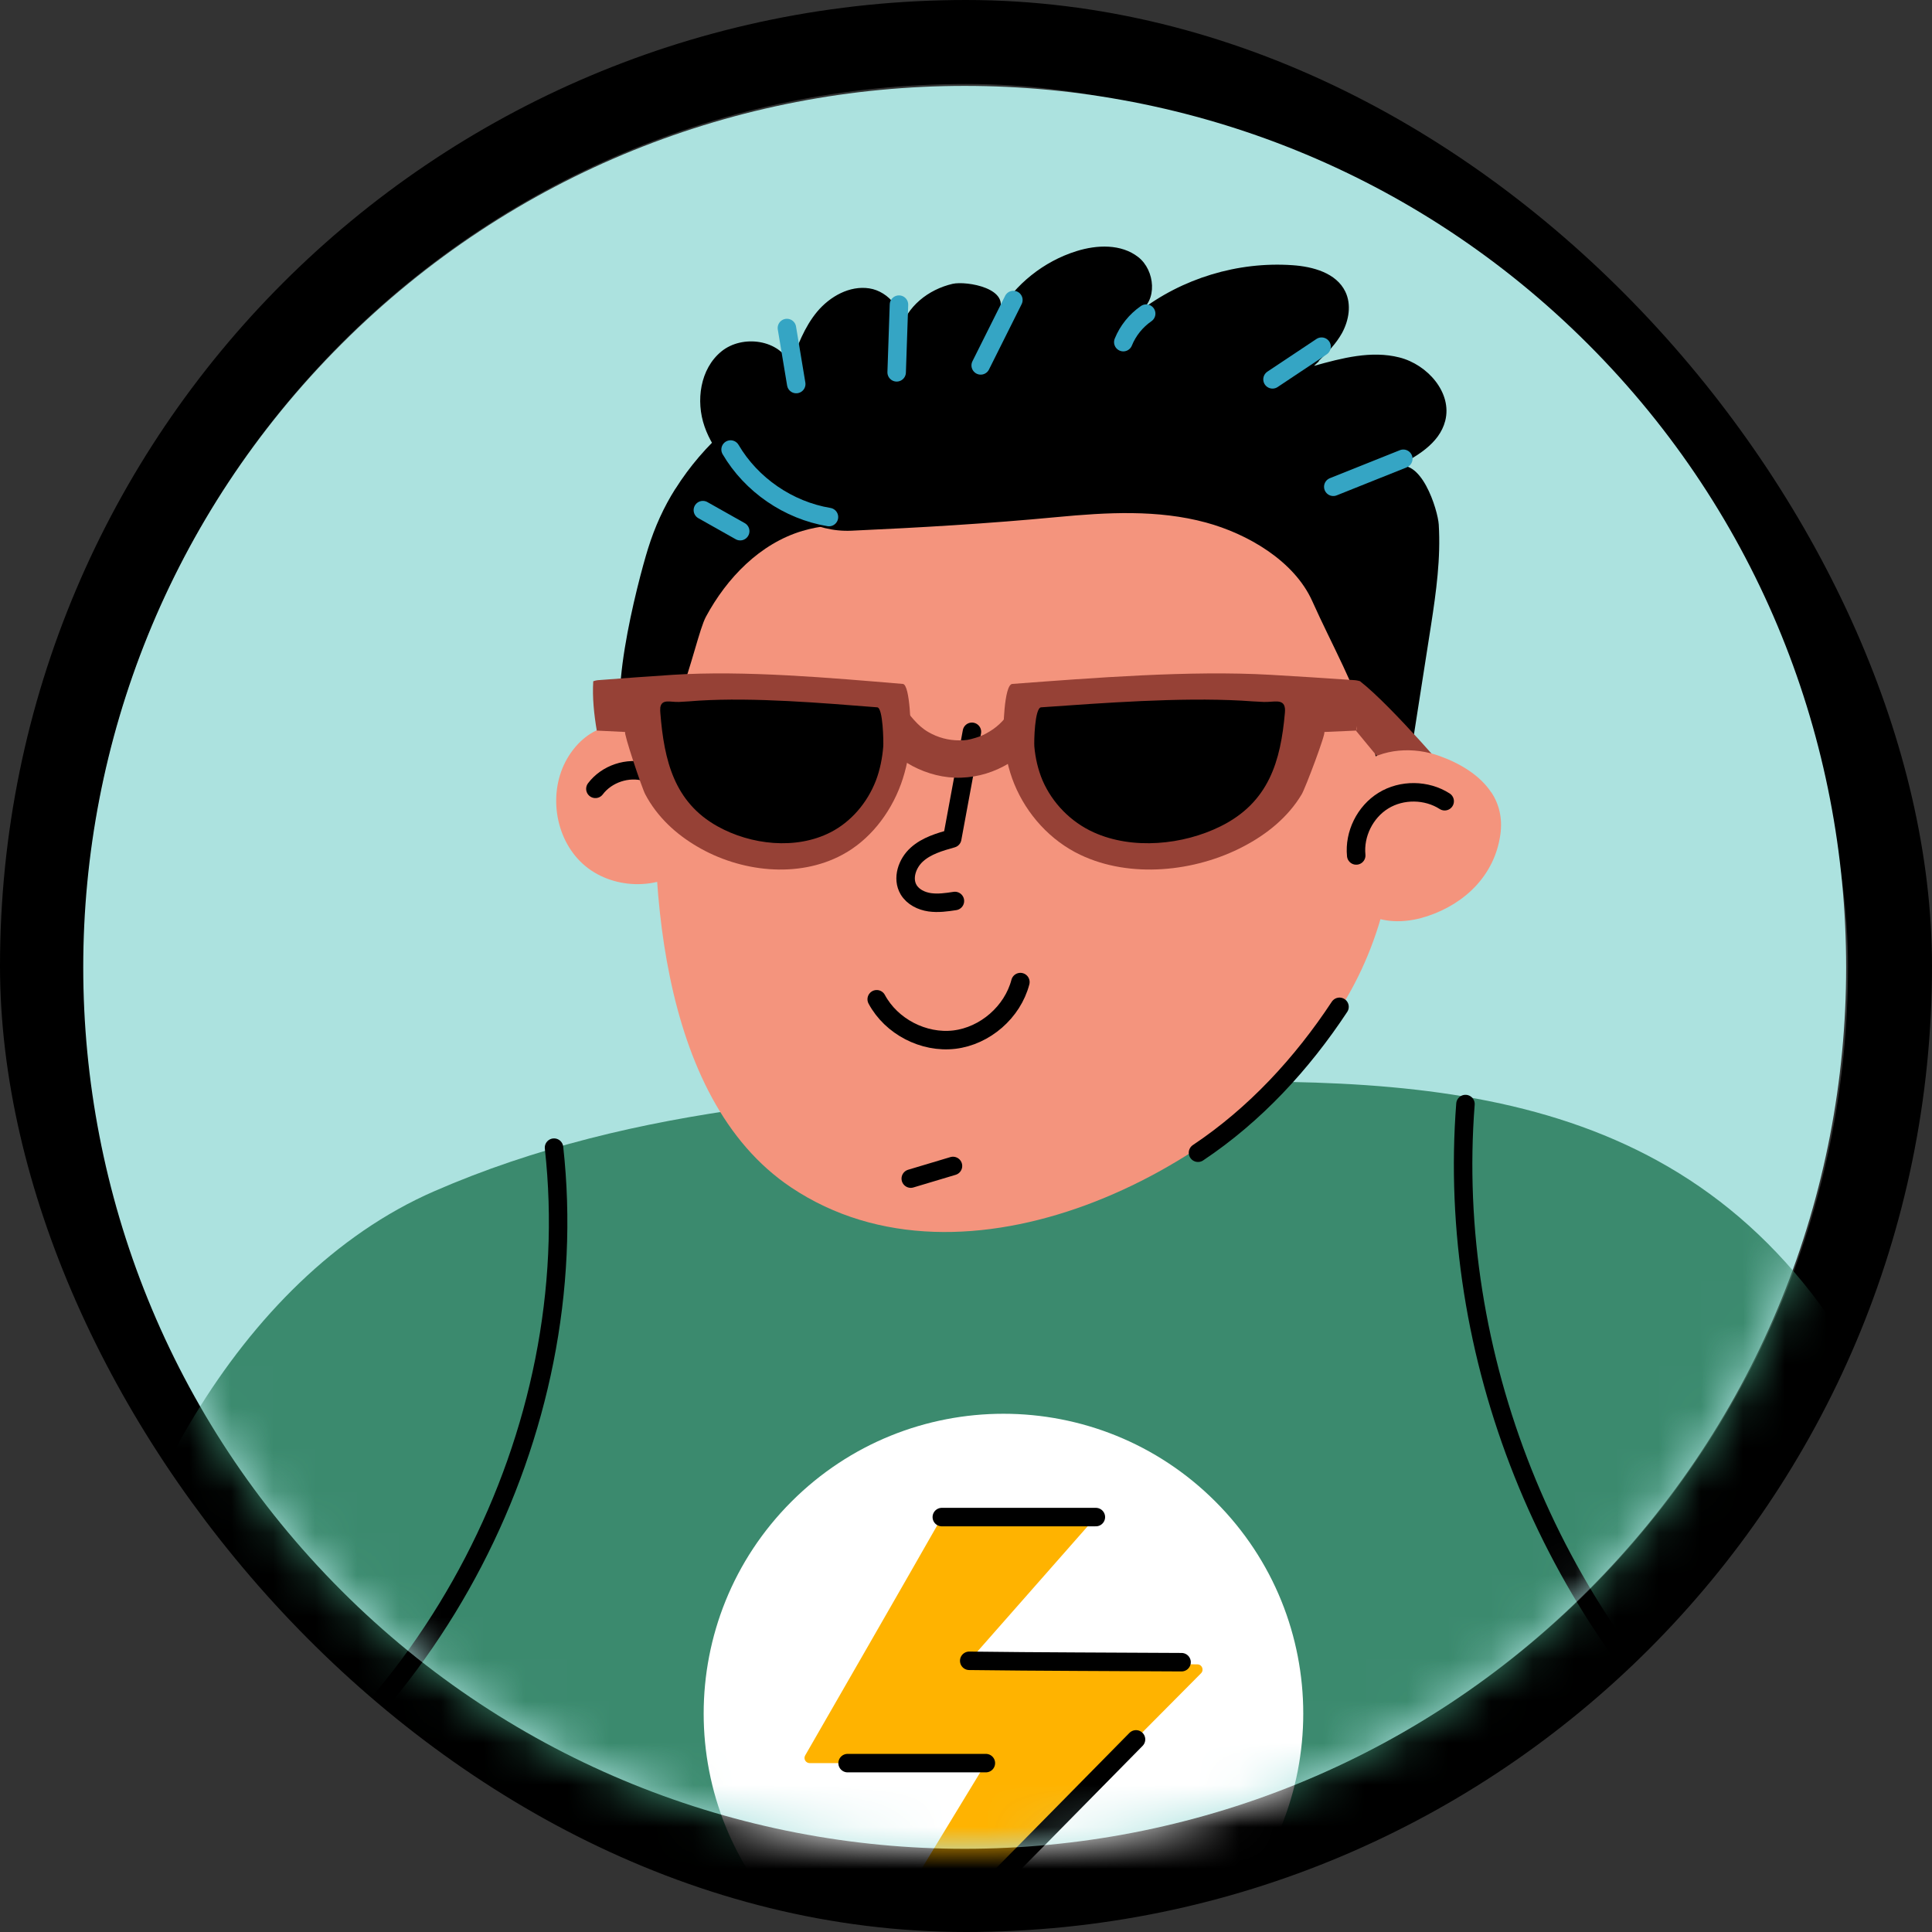<svg width="46" height="46" viewBox="0 0 46 46" fill="none" xmlns="http://www.w3.org/2000/svg">
<rect x="0" y="0" width="46" height="46" fill="#333333" stroke="none"/>
<rect x="1" y="1" width="44" height="44" rx="22" stroke="black" stroke-width="2"/>
<path d="M37.809 37.872C46.005 29.676 46.005 16.388 37.809 8.192C29.613 -0.004 16.325 -0.004 8.129 8.192C-0.067 16.388 -0.067 29.676 8.129 37.872C16.325 46.068 29.613 46.068 37.809 37.872Z" fill="#ACE2DF"/>
<mask id="mask0_341_927" style="mask-type:luminance" maskUnits="userSpaceOnUse" x="1" y="2" width="43" height="43">
<path d="M37.809 37.872C46.005 29.676 46.005 16.388 37.809 8.192C29.613 -0.004 16.325 -0.004 8.129 8.192C-0.067 16.388 -0.067 29.676 8.129 37.872C16.325 46.068 29.613 46.068 37.809 37.872Z" fill="white"/>
</mask>
<g mask="url(#mask0_341_927)">
<path d="M45.728 41.313C45.728 38.06 45.207 33.597 43.338 31.064C39.085 25.3 32.416 25.641 25.735 25.837C20.502 25.991 15.132 26.27 10.334 28.365C5.646 30.41 2.589 36.26 1.982 41.313C14.099 48.776 28.81 48.385 45.728 41.313Z" fill="#3B8A6E"/>
<path d="M24.368 10.624C22.162 10.717 19.794 10.87 18.068 12.247C16.573 13.439 15.829 15.378 15.678 17.285C15.398 20.75 15.638 26.131 18.835 28.271C22.967 31.037 29.148 27.93 31.675 24.363C32.836 22.725 33.313 20.77 33.236 18.776C33.168 16.959 32.68 15.183 32.057 13.474C31.908 13.063 31.747 12.649 31.479 12.304C29.896 10.268 26.631 10.53 24.366 10.624H24.368Z" fill="#F4947D"/>
<path d="M19.625 18.23C19.625 18.578 19.343 18.859 18.996 18.859C18.648 18.859 18.367 18.578 18.367 18.23C18.367 17.883 18.648 17.602 18.996 17.602C19.343 17.602 19.625 17.883 19.625 18.23Z" fill="black"/>
<path d="M29.029 18.23C29.029 18.578 28.748 18.859 28.401 18.859C28.053 18.859 27.772 18.578 27.772 18.23C27.772 17.883 28.053 17.602 28.401 17.602C28.748 17.602 29.029 17.883 29.029 18.23Z" fill="black"/>
<path d="M20.874 23.792C21.223 24.442 21.991 24.84 22.723 24.753C23.455 24.665 24.108 24.097 24.295 23.383" stroke="black" stroke-width="0.44" stroke-linecap="round" stroke-linejoin="round"/>
<path d="M31.396 8.595C31.607 8.395 31.811 8.183 31.952 7.931C32.117 7.629 32.181 7.251 32.031 6.943C31.816 6.499 31.262 6.347 30.771 6.314C29.471 6.224 28.145 6.627 27.116 7.423C27.565 7.172 27.506 6.437 27.101 6.121C26.696 5.804 26.118 5.826 25.628 5.98C24.849 6.224 24.17 6.767 23.761 7.473C24.113 6.864 23.007 6.684 22.681 6.758C22.103 6.893 21.59 7.293 21.428 7.882C21.564 7.429 21.164 6.937 20.698 6.866C20.229 6.794 19.761 7.058 19.457 7.42C19.154 7.783 18.985 8.238 18.822 8.683C18.571 8.082 17.674 7.957 17.173 8.37C16.671 8.782 16.561 9.542 16.775 10.156C16.988 10.769 17.465 11.255 17.98 11.653C18.668 12.185 19.396 12.676 20.273 12.636C21.903 12.562 23.537 12.467 25.17 12.311C26.353 12.199 27.567 12.13 28.713 12.441C29.694 12.707 30.813 13.347 31.246 14.316C31.71 15.354 32.293 16.37 32.62 17.481C33.003 18.78 33.021 20.157 33.036 21.514C33.381 19.303 33.727 17.096 34.072 14.886C34.195 14.09 34.305 13.292 34.256 12.489C34.234 12.144 33.83 10.824 33.197 11.137C33.707 10.886 34.27 10.569 34.41 10.02C34.582 9.351 33.988 8.68 33.32 8.511C32.651 8.34 31.95 8.526 31.286 8.711C31.325 8.676 31.363 8.639 31.402 8.603L31.396 8.595Z" fill="black"/>
<path d="M34.69 18.639C34.69 18.639 33.159 16.825 32.383 16.221C32.319 16.357 32.31 16.63 32.236 16.762C32.165 16.887 32.361 17.274 32.288 17.401C32.902 18.138 33.194 18.56 34.008 19.119C34.199 19.251 34.69 18.642 34.69 18.642V18.639Z" fill="#964136"/>
<path d="M16.08 11.638C15.809 12.065 15.592 12.54 15.429 13.063C15.187 13.839 14.334 17.096 15.022 17.555C16.034 18.23 16.509 15.238 16.808 14.684C17.307 13.758 18.096 12.942 19.104 12.641C19.95 12.388 20.856 12.518 21.74 12.524C22.624 12.531 23.594 12.368 24.172 11.7C24.574 11.236 24.717 10.598 24.75 9.984C24.779 9.474 24.724 8.92 24.39 8.533C23.932 8.003 23.13 7.97 22.435 8.049C19.974 8.329 17.434 9.492 16.082 11.638H16.08Z" fill="black"/>
<path d="M35.505 18.866C35.244 18.47 34.789 18.186 34.281 18.002C33.66 17.775 32.917 17.815 32.392 18.215C32.029 18.492 31.796 18.916 31.692 19.361C31.484 20.26 31.743 21.454 32.697 21.83C33.106 21.991 33.581 21.949 33.99 21.812C34.894 21.511 35.589 20.827 35.723 19.869C35.778 19.475 35.69 19.141 35.508 18.864L35.505 18.866Z" fill="#F4947D"/>
<path d="M14.382 17.322C14.008 17.432 13.703 17.72 13.507 18.057C13.047 18.846 13.199 19.95 13.874 20.566C14.549 21.181 15.684 21.221 16.383 20.632C16.995 20.119 17.296 18.956 16.735 18.301C16.256 17.742 15.101 17.109 14.38 17.322H14.382Z" fill="#F4947D"/>
<path d="M34.397 19.077C33.966 18.8 33.375 18.793 32.939 19.062C32.502 19.33 32.24 19.858 32.291 20.368" stroke="black" stroke-width="0.44" stroke-linecap="round" stroke-linejoin="round"/>
<path d="M14.176 18.782C14.446 18.424 14.945 18.257 15.378 18.38C15.809 18.503 16.146 18.912 16.183 19.358" stroke="black" stroke-width="0.44" stroke-linecap="round" stroke-linejoin="round"/>
<path d="M21.685 28.062C22.019 27.961 22.356 27.862 22.69 27.761" stroke="black" stroke-width="0.44" stroke-linecap="round" stroke-linejoin="round"/>
<path d="M28.524 27.446C29.878 26.543 31 25.326 31.893 23.972" stroke="black" stroke-width="0.44" stroke-linecap="round" stroke-linejoin="round"/>
<path d="M23.141 17.424C22.985 18.27 22.828 19.117 22.672 19.963C22.373 20.047 22.061 20.137 21.83 20.346C21.599 20.553 21.474 20.915 21.634 21.184C21.738 21.357 21.936 21.454 22.136 21.483C22.334 21.511 22.536 21.483 22.736 21.452" stroke="black" stroke-width="0.44" stroke-linecap="round" stroke-linejoin="round"/>
<path d="M25.377 18.433C25.463 18.934 25.852 19.352 26.314 19.565C26.778 19.779 27.308 19.807 27.814 19.745C28.799 19.625 29.74 19.165 30.439 18.461C30.749 18.151 31.024 17.687 30.826 17.296C30.65 16.948 30.204 16.86 29.819 16.812C28.768 16.682 27.675 16.55 26.631 16.797C25.911 16.968 25.234 17.621 25.375 18.431L25.377 18.433Z" fill="black"/>
<path d="M24.084 16.872C23.954 17.1 23.785 17.28 23.572 17.41C23.433 17.494 23.367 17.525 23.231 17.566C23.062 17.617 23.002 17.628 22.84 17.628C22.58 17.628 22.331 17.562 22.103 17.43C21.828 17.27 21.683 17.039 21.461 16.781C21.305 16.599 20.992 16.621 20.832 16.781C20.651 16.962 20.676 17.228 20.832 17.41C20.964 17.564 21.069 17.736 21.219 17.874C21.368 18.013 21.538 18.138 21.718 18.235C22.074 18.424 22.483 18.532 22.888 18.516C23.697 18.49 24.451 18.026 24.849 17.322C25.131 16.823 24.363 16.375 24.082 16.874L24.084 16.872Z" fill="#964136"/>
<path d="M32.385 16.221C32.332 16.203 32.275 16.194 32.22 16.192C31.565 16.148 30.912 16.104 30.254 16.067C28.332 15.957 26.019 16.141 24.102 16.284C23.902 16.3 23.882 17.415 23.895 17.558C23.926 17.933 24.007 18.318 24.15 18.668C24.447 19.391 25.008 20.012 25.716 20.35C26.907 20.922 28.456 20.759 29.606 20.154C30.162 19.864 30.668 19.457 30.993 18.912C31.081 18.765 31.585 17.426 31.53 17.428C31.783 17.417 32.038 17.406 32.291 17.395C32.365 17.003 32.411 16.608 32.385 16.216V16.221Z" fill="#964136"/>
<path d="M30.593 16.863C30.564 16.627 30.325 16.722 30.089 16.713C29.913 16.707 29.74 16.693 29.564 16.682C28.073 16.601 26.276 16.737 24.788 16.841C24.634 16.852 24.618 17.668 24.627 17.773C24.651 18.048 24.715 18.329 24.825 18.587C25.056 19.117 25.491 19.57 26.041 19.818C26.967 20.238 28.168 20.117 29.06 19.675C30.215 19.103 30.492 18.118 30.593 16.97C30.597 16.927 30.597 16.891 30.593 16.86V16.863Z" fill="black"/>
<path d="M14.125 16.221C14.171 16.203 14.222 16.194 14.272 16.192C14.855 16.148 15.438 16.104 16.02 16.067C17.731 15.957 19.79 16.141 21.496 16.284C21.674 16.3 21.692 17.415 21.681 17.558C21.654 17.933 21.579 18.318 21.452 18.668C21.188 19.391 20.689 20.012 20.058 20.35C18.998 20.922 17.619 20.759 16.597 20.154C16.102 19.864 15.651 19.457 15.363 18.912C15.284 18.765 14.835 17.426 14.886 17.428C14.659 17.417 14.435 17.406 14.209 17.395C14.143 17.003 14.101 16.608 14.125 16.216V16.221Z" fill="#964136"/>
<path d="M15.719 16.863C15.746 16.627 15.957 16.722 16.168 16.713C16.324 16.707 16.48 16.693 16.636 16.682C17.964 16.601 19.563 16.737 20.887 16.841C21.025 16.852 21.038 17.668 21.03 17.773C21.008 18.048 20.953 18.329 20.854 18.587C20.649 19.117 20.26 19.57 19.772 19.818C18.95 20.238 17.879 20.117 17.085 19.675C16.058 19.103 15.812 18.118 15.722 16.97C15.717 16.927 15.719 16.891 15.722 16.86L15.719 16.863Z" fill="black"/>
<path d="M33.412 10.923C32.856 11.145 32.299 11.367 31.745 11.59" stroke="#35A5C4" stroke-width="0.44" stroke-linecap="round" stroke-linejoin="round"/>
<path d="M31.466 8.254C31.077 8.513 30.688 8.773 30.298 9.032" stroke="#35A5C4" stroke-width="0.44" stroke-linecap="round" stroke-linejoin="round"/>
<path d="M27.29 7.467C27.048 7.634 26.855 7.873 26.745 8.146" stroke="#35A5C4" stroke-width="0.44" stroke-linecap="round" stroke-linejoin="round"/>
<path d="M24.128 7.143C23.869 7.662 23.609 8.181 23.35 8.7" stroke="#35A5C4" stroke-width="0.44" stroke-linecap="round" stroke-linejoin="round"/>
<path d="M21.404 7.253C21.386 7.79 21.366 8.329 21.349 8.865" stroke="#35A5C4" stroke-width="0.44" stroke-linecap="round" stroke-linejoin="round"/>
<path d="M18.736 7.81C18.811 8.254 18.884 8.698 18.958 9.144" stroke="#35A5C4" stroke-width="0.44" stroke-linecap="round" stroke-linejoin="round"/>
<path d="M17.395 10.703C17.89 11.546 18.771 12.15 19.737 12.311" stroke="#35A5C4" stroke-width="0.44" stroke-linecap="round" stroke-linejoin="round"/>
<path d="M28.939 45.846C31.727 43.059 31.727 38.539 28.939 35.752C26.152 32.964 21.632 32.964 18.845 35.752C16.057 38.539 16.057 43.059 18.845 45.846C21.632 48.633 26.152 48.633 28.939 45.846Z" fill="white"/>
<path d="M16.735 12.146C17.032 12.313 17.329 12.48 17.624 12.647" stroke="#35A5C4" stroke-width="0.44" stroke-linecap="round" stroke-linejoin="round"/>
<path d="M25.817 36.121H22.499C22.455 36.121 22.415 36.143 22.393 36.181C21.637 37.511 19.653 40.959 19.172 41.794C19.123 41.878 19.185 41.979 19.279 41.979H23.253C23.35 41.979 23.409 42.085 23.358 42.168L19.279 48.875C19.202 49 19.369 49.132 19.473 49.027L28.596 39.84C28.673 39.763 28.62 39.628 28.511 39.628L23.345 39.549C23.24 39.549 23.185 39.422 23.253 39.343L25.907 36.328C25.977 36.246 25.92 36.121 25.815 36.121H25.817Z" fill="#FFB300"/>
<path d="M28.132 39.576C26.448 39.565 24.761 39.565 23.077 39.543" stroke="black" stroke-width="0.44" stroke-linecap="round" stroke-linejoin="round"/>
<path d="M22.499 46.027C23.288 45.229 26.261 42.217 27.048 41.414" stroke="black" stroke-width="0.44" stroke-linecap="round" stroke-linejoin="round"/>
<path d="M20.181 41.979H23.473" stroke="black" stroke-width="0.44" stroke-linecap="round" stroke-linejoin="round"/>
<path d="M22.424 36.121H26.092" stroke="black" stroke-width="0.44" stroke-linecap="round" stroke-linejoin="round"/>
<path d="M13.191 27.325C13.945 34.094 10.281 41.148 4.311 44.424" stroke="black" stroke-width="0.44" stroke-linecap="round" stroke-linejoin="round"/>
<path d="M34.892 26.287C34.428 32.253 36.871 38.377 41.311 42.386" stroke="black" stroke-width="0.44" stroke-linecap="round" stroke-linejoin="round"/>
</g>
</svg>
